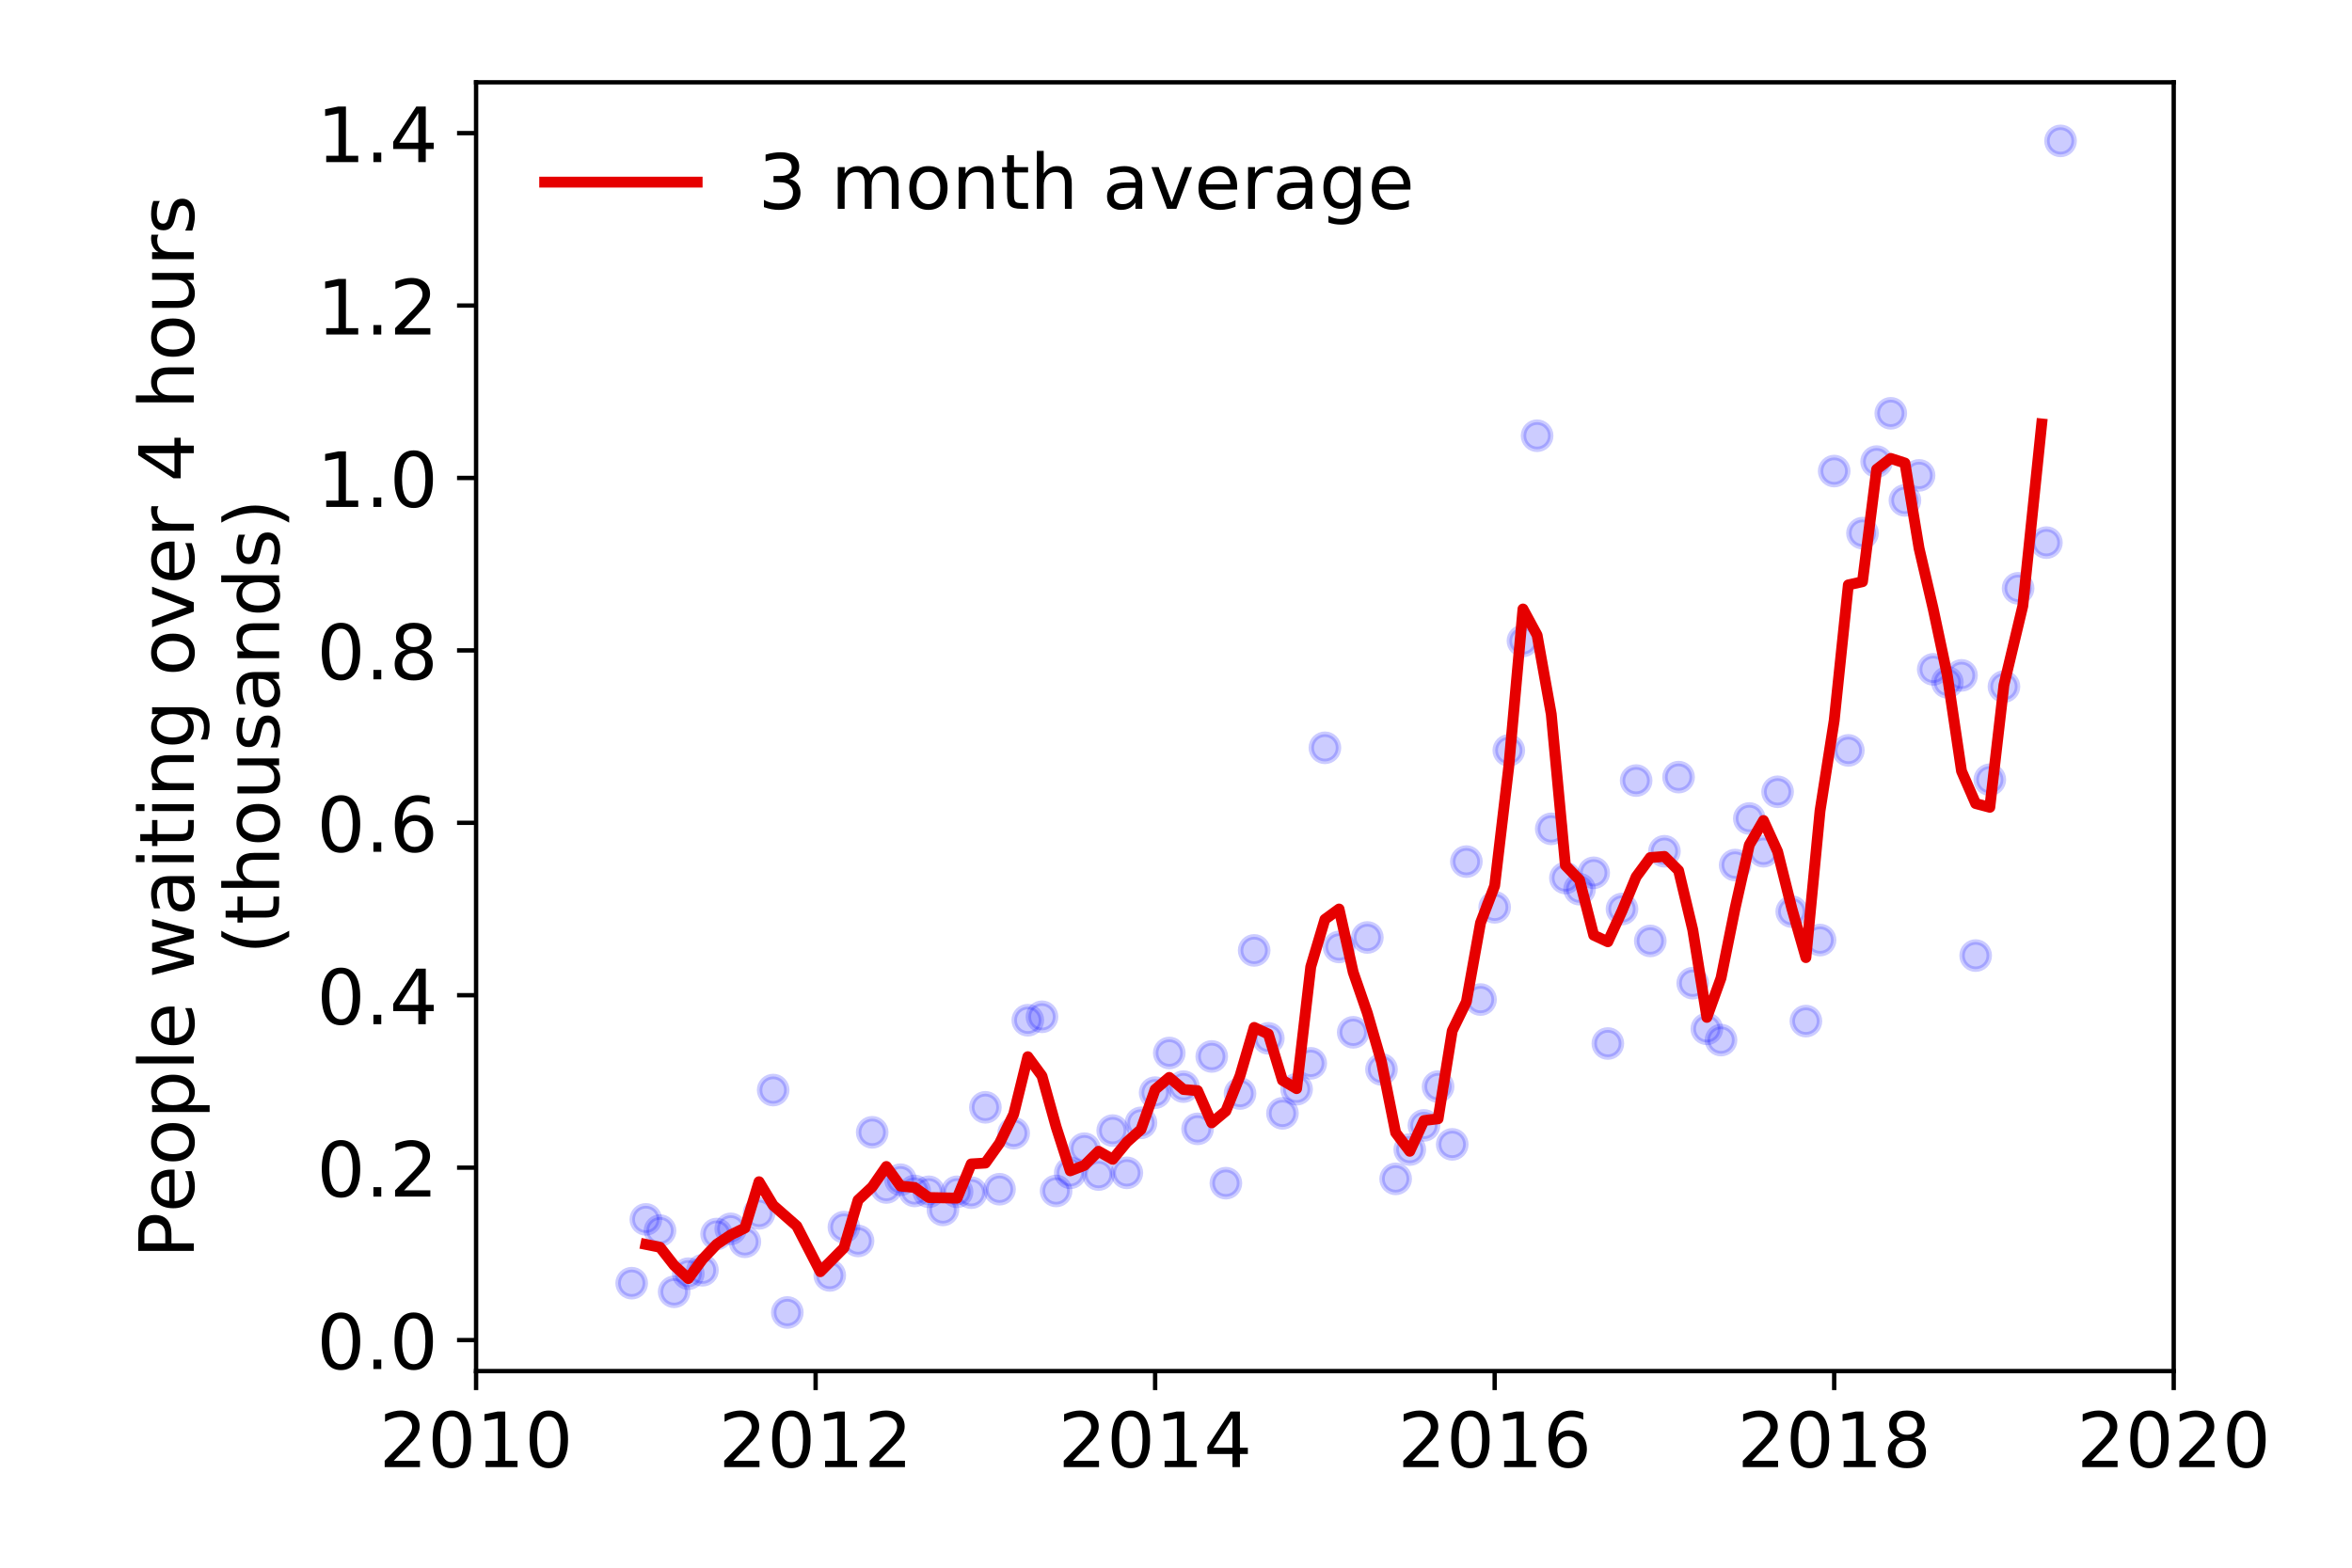 <?xml version="1.0" encoding="utf-8" standalone="no"?>
<!DOCTYPE svg PUBLIC "-//W3C//DTD SVG 1.1//EN"
  "http://www.w3.org/Graphics/SVG/1.1/DTD/svg11.dtd">
<!-- Created with matplotlib (https://matplotlib.org/) -->
<svg height="288pt" version="1.1" viewBox="0 0 432 288" width="432pt" xmlns="http://www.w3.org/2000/svg" xmlns:xlink="http://www.w3.org/1999/xlink">
 <defs>
  <style type="text/css">
*{stroke-linecap:butt;stroke-linejoin:round;}
  </style>
 </defs>
 <g id="figure_1">
  <g id="patch_1">
   <path d="M 0 288 
L 432 288 
L 432 0 
L 0 0 
z
" style="fill:#ffffff;"/>
  </g>
  <g id="axes_1">
   <g id="patch_2">
    <path d="M 87.445 251.88 
L 399.255 251.88 
L 399.255 15.12 
L 87.445 15.12 
z
" style="fill:#ffffff;"/>
   </g>
   <g id="matplotlib.axis_1">
    <g id="xtick_1">
     <g id="line2d_1">
      <defs>
       <path d="M 0 0 
L 0 3.5 
" id="m750788ff0d" style="stroke:#000000;stroke-width:0.8;"/>
      </defs>
      <g>
       <use style="stroke:#000000;stroke-width:0.8;" x="87.445" xlink:href="#m750788ff0d" y="251.88"/>
      </g>
     </g>
     <g id="text_1">
      <!-- 2010 -->
      <defs>
       <path d="M 19.188 8.297 
L 53.609 8.297 
L 53.609 0 
L 7.328 0 
L 7.328 8.297 
Q 12.938 14.109 22.625 23.891 
Q 32.328 33.688 34.812 36.531 
Q 39.547 41.844 41.422 45.531 
Q 43.312 49.219 43.312 52.781 
Q 43.312 58.594 39.234 62.25 
Q 35.156 65.922 28.609 65.922 
Q 23.969 65.922 18.812 64.312 
Q 13.672 62.703 7.812 59.422 
L 7.812 69.391 
Q 13.766 71.781 18.938 73 
Q 24.125 74.219 28.422 74.219 
Q 39.75 74.219 46.484 68.547 
Q 53.219 62.891 53.219 53.422 
Q 53.219 48.922 51.531 44.891 
Q 49.859 40.875 45.406 35.406 
Q 44.188 33.984 37.641 27.219 
Q 31.109 20.453 19.188 8.297 
z
" id="DejaVuSans-50"/>
       <path d="M 31.781 66.406 
Q 24.172 66.406 20.328 58.906 
Q 16.5 51.422 16.5 36.375 
Q 16.5 21.391 20.328 13.891 
Q 24.172 6.391 31.781 6.391 
Q 39.453 6.391 43.281 13.891 
Q 47.125 21.391 47.125 36.375 
Q 47.125 51.422 43.281 58.906 
Q 39.453 66.406 31.781 66.406 
z
M 31.781 74.219 
Q 44.047 74.219 50.516 64.516 
Q 56.984 54.828 56.984 36.375 
Q 56.984 17.969 50.516 8.266 
Q 44.047 -1.422 31.781 -1.422 
Q 19.531 -1.422 13.062 8.266 
Q 6.594 17.969 6.594 36.375 
Q 6.594 54.828 13.062 64.516 
Q 19.531 74.219 31.781 74.219 
z
" id="DejaVuSans-48"/>
       <path d="M 12.406 8.297 
L 28.516 8.297 
L 28.516 63.922 
L 10.984 60.406 
L 10.984 69.391 
L 28.422 72.906 
L 38.281 72.906 
L 38.281 8.297 
L 54.391 8.297 
L 54.391 0 
L 12.406 0 
z
" id="DejaVuSans-49"/>
      </defs>
      <g transform="translate(69.63 269.518)scale(0.14 -0.14)">
       <use xlink:href="#DejaVuSans-50"/>
       <use x="63.623" xlink:href="#DejaVuSans-48"/>
       <use x="127.246" xlink:href="#DejaVuSans-49"/>
       <use x="190.869" xlink:href="#DejaVuSans-48"/>
      </g>
     </g>
    </g>
    <g id="xtick_2">
     <g id="line2d_2">
      <g>
       <use style="stroke:#000000;stroke-width:0.8;" x="149.807" xlink:href="#m750788ff0d" y="251.88"/>
      </g>
     </g>
     <g id="text_2">
      <!-- 2012 -->
      <g transform="translate(131.992 269.518)scale(0.14 -0.14)">
       <use xlink:href="#DejaVuSans-50"/>
       <use x="63.623" xlink:href="#DejaVuSans-48"/>
       <use x="127.246" xlink:href="#DejaVuSans-49"/>
       <use x="190.869" xlink:href="#DejaVuSans-50"/>
      </g>
     </g>
    </g>
    <g id="xtick_3">
     <g id="line2d_3">
      <g>
       <use style="stroke:#000000;stroke-width:0.8;" x="212.169" xlink:href="#m750788ff0d" y="251.88"/>
      </g>
     </g>
     <g id="text_3">
      <!-- 2014 -->
      <defs>
       <path d="M 37.797 64.312 
L 12.891 25.391 
L 37.797 25.391 
z
M 35.203 72.906 
L 47.609 72.906 
L 47.609 25.391 
L 58.016 25.391 
L 58.016 17.188 
L 47.609 17.188 
L 47.609 0 
L 37.797 0 
L 37.797 17.188 
L 4.891 17.188 
L 4.891 26.703 
z
" id="DejaVuSans-52"/>
      </defs>
      <g transform="translate(194.354 269.518)scale(0.14 -0.14)">
       <use xlink:href="#DejaVuSans-50"/>
       <use x="63.623" xlink:href="#DejaVuSans-48"/>
       <use x="127.246" xlink:href="#DejaVuSans-49"/>
       <use x="190.869" xlink:href="#DejaVuSans-52"/>
      </g>
     </g>
    </g>
    <g id="xtick_4">
     <g id="line2d_4">
      <g>
       <use style="stroke:#000000;stroke-width:0.8;" x="274.531" xlink:href="#m750788ff0d" y="251.88"/>
      </g>
     </g>
     <g id="text_4">
      <!-- 2016 -->
      <defs>
       <path d="M 33.016 40.375 
Q 26.375 40.375 22.484 35.828 
Q 18.609 31.297 18.609 23.391 
Q 18.609 15.531 22.484 10.953 
Q 26.375 6.391 33.016 6.391 
Q 39.656 6.391 43.531 10.953 
Q 47.406 15.531 47.406 23.391 
Q 47.406 31.297 43.531 35.828 
Q 39.656 40.375 33.016 40.375 
z
M 52.594 71.297 
L 52.594 62.312 
Q 48.875 64.062 45.094 64.984 
Q 41.312 65.922 37.594 65.922 
Q 27.828 65.922 22.672 59.328 
Q 17.531 52.734 16.797 39.406 
Q 19.672 43.656 24.016 45.922 
Q 28.375 48.188 33.594 48.188 
Q 44.578 48.188 50.953 41.516 
Q 57.328 34.859 57.328 23.391 
Q 57.328 12.156 50.688 5.359 
Q 44.047 -1.422 33.016 -1.422 
Q 20.359 -1.422 13.672 8.266 
Q 6.984 17.969 6.984 36.375 
Q 6.984 53.656 15.188 63.938 
Q 23.391 74.219 37.203 74.219 
Q 40.922 74.219 44.703 73.484 
Q 48.484 72.75 52.594 71.297 
z
" id="DejaVuSans-54"/>
      </defs>
      <g transform="translate(256.716 269.518)scale(0.14 -0.14)">
       <use xlink:href="#DejaVuSans-50"/>
       <use x="63.623" xlink:href="#DejaVuSans-48"/>
       <use x="127.246" xlink:href="#DejaVuSans-49"/>
       <use x="190.869" xlink:href="#DejaVuSans-54"/>
      </g>
     </g>
    </g>
    <g id="xtick_5">
     <g id="line2d_5">
      <g>
       <use style="stroke:#000000;stroke-width:0.8;" x="336.893" xlink:href="#m750788ff0d" y="251.88"/>
      </g>
     </g>
     <g id="text_5">
      <!-- 2018 -->
      <defs>
       <path d="M 31.781 34.625 
Q 24.75 34.625 20.719 30.859 
Q 16.703 27.094 16.703 20.516 
Q 16.703 13.922 20.719 10.156 
Q 24.75 6.391 31.781 6.391 
Q 38.812 6.391 42.859 10.172 
Q 46.922 13.969 46.922 20.516 
Q 46.922 27.094 42.891 30.859 
Q 38.875 34.625 31.781 34.625 
z
M 21.922 38.812 
Q 15.578 40.375 12.031 44.719 
Q 8.5 49.078 8.5 55.328 
Q 8.5 64.062 14.719 69.141 
Q 20.953 74.219 31.781 74.219 
Q 42.672 74.219 48.875 69.141 
Q 55.078 64.062 55.078 55.328 
Q 55.078 49.078 51.531 44.719 
Q 48 40.375 41.703 38.812 
Q 48.828 37.156 52.797 32.312 
Q 56.781 27.484 56.781 20.516 
Q 56.781 9.906 50.312 4.234 
Q 43.844 -1.422 31.781 -1.422 
Q 19.734 -1.422 13.25 4.234 
Q 6.781 9.906 6.781 20.516 
Q 6.781 27.484 10.781 32.312 
Q 14.797 37.156 21.922 38.812 
z
M 18.312 54.391 
Q 18.312 48.734 21.844 45.562 
Q 25.391 42.391 31.781 42.391 
Q 38.141 42.391 41.719 45.562 
Q 45.312 48.734 45.312 54.391 
Q 45.312 60.062 41.719 63.234 
Q 38.141 66.406 31.781 66.406 
Q 25.391 66.406 21.844 63.234 
Q 18.312 60.062 18.312 54.391 
z
" id="DejaVuSans-56"/>
      </defs>
      <g transform="translate(319.078 269.518)scale(0.14 -0.14)">
       <use xlink:href="#DejaVuSans-50"/>
       <use x="63.623" xlink:href="#DejaVuSans-48"/>
       <use x="127.246" xlink:href="#DejaVuSans-49"/>
       <use x="190.869" xlink:href="#DejaVuSans-56"/>
      </g>
     </g>
    </g>
    <g id="xtick_6">
     <g id="line2d_6">
      <g>
       <use style="stroke:#000000;stroke-width:0.8;" x="399.255" xlink:href="#m750788ff0d" y="251.88"/>
      </g>
     </g>
     <g id="text_6">
      <!-- 2020 -->
      <g transform="translate(381.44 269.518)scale(0.14 -0.14)">
       <use xlink:href="#DejaVuSans-50"/>
       <use x="63.623" xlink:href="#DejaVuSans-48"/>
       <use x="127.246" xlink:href="#DejaVuSans-50"/>
       <use x="190.869" xlink:href="#DejaVuSans-48"/>
      </g>
     </g>
    </g>
   </g>
   <g id="matplotlib.axis_2">
    <g id="ytick_1">
     <g id="line2d_7">
      <defs>
       <path d="M 0 0 
L -3.5 0 
" id="me7d824324e" style="stroke:#000000;stroke-width:0.8;"/>
      </defs>
      <g>
       <use style="stroke:#000000;stroke-width:0.8;" x="87.445" xlink:href="#me7d824324e" y="246.186"/>
      </g>
     </g>
     <g id="text_7">
      <!-- 0.0 -->
      <defs>
       <path d="M 10.688 12.406 
L 21 12.406 
L 21 0 
L 10.688 0 
z
" id="DejaVuSans-46"/>
      </defs>
      <g transform="translate(58.181 251.505)scale(0.14 -0.14)">
       <use xlink:href="#DejaVuSans-48"/>
       <use x="63.623" xlink:href="#DejaVuSans-46"/>
       <use x="95.41" xlink:href="#DejaVuSans-48"/>
      </g>
     </g>
    </g>
    <g id="ytick_2">
     <g id="line2d_8">
      <g>
       <use style="stroke:#000000;stroke-width:0.8;" x="87.445" xlink:href="#me7d824324e" y="214.511"/>
      </g>
     </g>
     <g id="text_8">
      <!-- 0.2 -->
      <g transform="translate(58.181 219.83)scale(0.14 -0.14)">
       <use xlink:href="#DejaVuSans-48"/>
       <use x="63.623" xlink:href="#DejaVuSans-46"/>
       <use x="95.41" xlink:href="#DejaVuSans-50"/>
      </g>
     </g>
    </g>
    <g id="ytick_3">
     <g id="line2d_9">
      <g>
       <use style="stroke:#000000;stroke-width:0.8;" x="87.445" xlink:href="#me7d824324e" y="182.835"/>
      </g>
     </g>
     <g id="text_9">
      <!-- 0.4 -->
      <g transform="translate(58.181 188.154)scale(0.14 -0.14)">
       <use xlink:href="#DejaVuSans-48"/>
       <use x="63.623" xlink:href="#DejaVuSans-46"/>
       <use x="95.41" xlink:href="#DejaVuSans-52"/>
      </g>
     </g>
    </g>
    <g id="ytick_4">
     <g id="line2d_10">
      <g>
       <use style="stroke:#000000;stroke-width:0.8;" x="87.445" xlink:href="#me7d824324e" y="151.159"/>
      </g>
     </g>
     <g id="text_10">
      <!-- 0.6 -->
      <g transform="translate(58.181 156.478)scale(0.14 -0.14)">
       <use xlink:href="#DejaVuSans-48"/>
       <use x="63.623" xlink:href="#DejaVuSans-46"/>
       <use x="95.41" xlink:href="#DejaVuSans-54"/>
      </g>
     </g>
    </g>
    <g id="ytick_5">
     <g id="line2d_11">
      <g>
       <use style="stroke:#000000;stroke-width:0.8;" x="87.445" xlink:href="#me7d824324e" y="119.484"/>
      </g>
     </g>
     <g id="text_11">
      <!-- 0.8 -->
      <g transform="translate(58.181 124.802)scale(0.14 -0.14)">
       <use xlink:href="#DejaVuSans-48"/>
       <use x="63.623" xlink:href="#DejaVuSans-46"/>
       <use x="95.41" xlink:href="#DejaVuSans-56"/>
      </g>
     </g>
    </g>
    <g id="ytick_6">
     <g id="line2d_12">
      <g>
       <use style="stroke:#000000;stroke-width:0.8;" x="87.445" xlink:href="#me7d824324e" y="87.808"/>
      </g>
     </g>
     <g id="text_12">
      <!-- 1.0 -->
      <g transform="translate(58.181 93.127)scale(0.14 -0.14)">
       <use xlink:href="#DejaVuSans-49"/>
       <use x="63.623" xlink:href="#DejaVuSans-46"/>
       <use x="95.41" xlink:href="#DejaVuSans-48"/>
      </g>
     </g>
    </g>
    <g id="ytick_7">
     <g id="line2d_13">
      <g>
       <use style="stroke:#000000;stroke-width:0.8;" x="87.445" xlink:href="#me7d824324e" y="56.132"/>
      </g>
     </g>
     <g id="text_13">
      <!-- 1.2 -->
      <g transform="translate(58.181 61.451)scale(0.14 -0.14)">
       <use xlink:href="#DejaVuSans-49"/>
       <use x="63.623" xlink:href="#DejaVuSans-46"/>
       <use x="95.41" xlink:href="#DejaVuSans-50"/>
      </g>
     </g>
    </g>
    <g id="ytick_8">
     <g id="line2d_14">
      <g>
       <use style="stroke:#000000;stroke-width:0.8;" x="87.445" xlink:href="#me7d824324e" y="24.456"/>
      </g>
     </g>
     <g id="text_14">
      <!-- 1.4 -->
      <g transform="translate(58.181 29.775)scale(0.14 -0.14)">
       <use xlink:href="#DejaVuSans-49"/>
       <use x="63.623" xlink:href="#DejaVuSans-46"/>
       <use x="95.41" xlink:href="#DejaVuSans-52"/>
      </g>
     </g>
    </g>
    <g id="text_15">
     <!-- People waiting over 4 hours -->
     <defs>
      <path d="M 19.672 64.797 
L 19.672 37.406 
L 32.078 37.406 
Q 38.969 37.406 42.719 40.969 
Q 46.484 44.531 46.484 51.125 
Q 46.484 57.672 42.719 61.234 
Q 38.969 64.797 32.078 64.797 
z
M 9.812 72.906 
L 32.078 72.906 
Q 44.344 72.906 50.609 67.359 
Q 56.891 61.812 56.891 51.125 
Q 56.891 40.328 50.609 34.812 
Q 44.344 29.297 32.078 29.297 
L 19.672 29.297 
L 19.672 0 
L 9.812 0 
z
" id="DejaVuSans-80"/>
      <path d="M 56.203 29.594 
L 56.203 25.203 
L 14.891 25.203 
Q 15.484 15.922 20.484 11.062 
Q 25.484 6.203 34.422 6.203 
Q 39.594 6.203 44.453 7.469 
Q 49.312 8.734 54.109 11.281 
L 54.109 2.781 
Q 49.266 0.734 44.188 -0.344 
Q 39.109 -1.422 33.891 -1.422 
Q 20.797 -1.422 13.156 6.188 
Q 5.516 13.812 5.516 26.812 
Q 5.516 40.234 12.766 48.109 
Q 20.016 56 32.328 56 
Q 43.359 56 49.781 48.891 
Q 56.203 41.797 56.203 29.594 
z
M 47.219 32.234 
Q 47.125 39.594 43.094 43.984 
Q 39.062 48.391 32.422 48.391 
Q 24.906 48.391 20.391 44.141 
Q 15.875 39.891 15.188 32.172 
z
" id="DejaVuSans-101"/>
      <path d="M 30.609 48.391 
Q 23.391 48.391 19.188 42.75 
Q 14.984 37.109 14.984 27.297 
Q 14.984 17.484 19.156 11.844 
Q 23.344 6.203 30.609 6.203 
Q 37.797 6.203 41.984 11.859 
Q 46.188 17.531 46.188 27.297 
Q 46.188 37.016 41.984 42.703 
Q 37.797 48.391 30.609 48.391 
z
M 30.609 56 
Q 42.328 56 49.016 48.375 
Q 55.719 40.766 55.719 27.297 
Q 55.719 13.875 49.016 6.219 
Q 42.328 -1.422 30.609 -1.422 
Q 18.844 -1.422 12.172 6.219 
Q 5.516 13.875 5.516 27.297 
Q 5.516 40.766 12.172 48.375 
Q 18.844 56 30.609 56 
z
" id="DejaVuSans-111"/>
      <path d="M 18.109 8.203 
L 18.109 -20.797 
L 9.078 -20.797 
L 9.078 54.688 
L 18.109 54.688 
L 18.109 46.391 
Q 20.953 51.266 25.266 53.625 
Q 29.594 56 35.594 56 
Q 45.562 56 51.781 48.094 
Q 58.016 40.188 58.016 27.297 
Q 58.016 14.406 51.781 6.484 
Q 45.562 -1.422 35.594 -1.422 
Q 29.594 -1.422 25.266 0.953 
Q 20.953 3.328 18.109 8.203 
z
M 48.688 27.297 
Q 48.688 37.203 44.609 42.844 
Q 40.531 48.484 33.406 48.484 
Q 26.266 48.484 22.188 42.844 
Q 18.109 37.203 18.109 27.297 
Q 18.109 17.391 22.188 11.75 
Q 26.266 6.109 33.406 6.109 
Q 40.531 6.109 44.609 11.75 
Q 48.688 17.391 48.688 27.297 
z
" id="DejaVuSans-112"/>
      <path d="M 9.422 75.984 
L 18.406 75.984 
L 18.406 0 
L 9.422 0 
z
" id="DejaVuSans-108"/>
      <path id="DejaVuSans-32"/>
      <path d="M 4.203 54.688 
L 13.188 54.688 
L 24.422 12.016 
L 35.594 54.688 
L 46.188 54.688 
L 57.422 12.016 
L 68.609 54.688 
L 77.594 54.688 
L 63.281 0 
L 52.688 0 
L 40.922 44.828 
L 29.109 0 
L 18.5 0 
z
" id="DejaVuSans-119"/>
      <path d="M 34.281 27.484 
Q 23.391 27.484 19.188 25 
Q 14.984 22.516 14.984 16.5 
Q 14.984 11.719 18.141 8.906 
Q 21.297 6.109 26.703 6.109 
Q 34.188 6.109 38.703 11.406 
Q 43.219 16.703 43.219 25.484 
L 43.219 27.484 
z
M 52.203 31.203 
L 52.203 0 
L 43.219 0 
L 43.219 8.297 
Q 40.141 3.328 35.547 0.953 
Q 30.953 -1.422 24.312 -1.422 
Q 15.922 -1.422 10.953 3.297 
Q 6 8.016 6 15.922 
Q 6 25.141 12.172 29.828 
Q 18.359 34.516 30.609 34.516 
L 43.219 34.516 
L 43.219 35.406 
Q 43.219 41.609 39.141 45 
Q 35.062 48.391 27.688 48.391 
Q 23 48.391 18.547 47.266 
Q 14.109 46.141 10.016 43.891 
L 10.016 52.203 
Q 14.938 54.109 19.578 55.047 
Q 24.219 56 28.609 56 
Q 40.484 56 46.344 49.844 
Q 52.203 43.703 52.203 31.203 
z
" id="DejaVuSans-97"/>
      <path d="M 9.422 54.688 
L 18.406 54.688 
L 18.406 0 
L 9.422 0 
z
M 9.422 75.984 
L 18.406 75.984 
L 18.406 64.594 
L 9.422 64.594 
z
" id="DejaVuSans-105"/>
      <path d="M 18.312 70.219 
L 18.312 54.688 
L 36.812 54.688 
L 36.812 47.703 
L 18.312 47.703 
L 18.312 18.016 
Q 18.312 11.328 20.141 9.422 
Q 21.969 7.516 27.594 7.516 
L 36.812 7.516 
L 36.812 0 
L 27.594 0 
Q 17.188 0 13.234 3.875 
Q 9.281 7.766 9.281 18.016 
L 9.281 47.703 
L 2.688 47.703 
L 2.688 54.688 
L 9.281 54.688 
L 9.281 70.219 
z
" id="DejaVuSans-116"/>
      <path d="M 54.891 33.016 
L 54.891 0 
L 45.906 0 
L 45.906 32.719 
Q 45.906 40.484 42.875 44.328 
Q 39.844 48.188 33.797 48.188 
Q 26.516 48.188 22.312 43.547 
Q 18.109 38.922 18.109 30.906 
L 18.109 0 
L 9.078 0 
L 9.078 54.688 
L 18.109 54.688 
L 18.109 46.188 
Q 21.344 51.125 25.703 53.562 
Q 30.078 56 35.797 56 
Q 45.219 56 50.047 50.172 
Q 54.891 44.344 54.891 33.016 
z
" id="DejaVuSans-110"/>
      <path d="M 45.406 27.984 
Q 45.406 37.75 41.375 43.109 
Q 37.359 48.484 30.078 48.484 
Q 22.859 48.484 18.828 43.109 
Q 14.797 37.75 14.797 27.984 
Q 14.797 18.266 18.828 12.891 
Q 22.859 7.516 30.078 7.516 
Q 37.359 7.516 41.375 12.891 
Q 45.406 18.266 45.406 27.984 
z
M 54.391 6.781 
Q 54.391 -7.172 48.188 -13.984 
Q 42 -20.797 29.203 -20.797 
Q 24.469 -20.797 20.266 -20.094 
Q 16.062 -19.391 12.109 -17.922 
L 12.109 -9.188 
Q 16.062 -11.328 19.922 -12.344 
Q 23.781 -13.375 27.781 -13.375 
Q 36.625 -13.375 41.016 -8.766 
Q 45.406 -4.156 45.406 5.172 
L 45.406 9.625 
Q 42.625 4.781 38.281 2.391 
Q 33.938 0 27.875 0 
Q 17.828 0 11.672 7.656 
Q 5.516 15.328 5.516 27.984 
Q 5.516 40.672 11.672 48.328 
Q 17.828 56 27.875 56 
Q 33.938 56 38.281 53.609 
Q 42.625 51.219 45.406 46.391 
L 45.406 54.688 
L 54.391 54.688 
z
" id="DejaVuSans-103"/>
      <path d="M 2.984 54.688 
L 12.5 54.688 
L 29.594 8.797 
L 46.688 54.688 
L 56.203 54.688 
L 35.688 0 
L 23.484 0 
z
" id="DejaVuSans-118"/>
      <path d="M 41.109 46.297 
Q 39.594 47.172 37.812 47.578 
Q 36.031 48 33.891 48 
Q 26.266 48 22.188 43.047 
Q 18.109 38.094 18.109 28.812 
L 18.109 0 
L 9.078 0 
L 9.078 54.688 
L 18.109 54.688 
L 18.109 46.188 
Q 20.953 51.172 25.484 53.578 
Q 30.031 56 36.531 56 
Q 37.453 56 38.578 55.875 
Q 39.703 55.766 41.062 55.516 
z
" id="DejaVuSans-114"/>
      <path d="M 54.891 33.016 
L 54.891 0 
L 45.906 0 
L 45.906 32.719 
Q 45.906 40.484 42.875 44.328 
Q 39.844 48.188 33.797 48.188 
Q 26.516 48.188 22.312 43.547 
Q 18.109 38.922 18.109 30.906 
L 18.109 0 
L 9.078 0 
L 9.078 75.984 
L 18.109 75.984 
L 18.109 46.188 
Q 21.344 51.125 25.703 53.562 
Q 30.078 56 35.797 56 
Q 45.219 56 50.047 50.172 
Q 54.891 44.344 54.891 33.016 
z
" id="DejaVuSans-104"/>
      <path d="M 8.5 21.578 
L 8.5 54.688 
L 17.484 54.688 
L 17.484 21.922 
Q 17.484 14.156 20.5 10.266 
Q 23.531 6.391 29.594 6.391 
Q 36.859 6.391 41.078 11.031 
Q 45.312 15.672 45.312 23.688 
L 45.312 54.688 
L 54.297 54.688 
L 54.297 0 
L 45.312 0 
L 45.312 8.406 
Q 42.047 3.422 37.719 1 
Q 33.406 -1.422 27.688 -1.422 
Q 18.266 -1.422 13.375 4.438 
Q 8.5 10.297 8.5 21.578 
z
M 31.109 56 
z
" id="DejaVuSans-117"/>
      <path d="M 44.281 53.078 
L 44.281 44.578 
Q 40.484 46.531 36.375 47.5 
Q 32.281 48.484 27.875 48.484 
Q 21.188 48.484 17.844 46.438 
Q 14.5 44.391 14.5 40.281 
Q 14.5 37.156 16.891 35.375 
Q 19.281 33.594 26.516 31.984 
L 29.594 31.297 
Q 39.156 29.25 43.188 25.516 
Q 47.219 21.781 47.219 15.094 
Q 47.219 7.469 41.188 3.016 
Q 35.156 -1.422 24.609 -1.422 
Q 20.219 -1.422 15.453 -0.562 
Q 10.688 0.297 5.422 2 
L 5.422 11.281 
Q 10.406 8.688 15.234 7.391 
Q 20.062 6.109 24.812 6.109 
Q 31.156 6.109 34.562 8.281 
Q 37.984 10.453 37.984 14.406 
Q 37.984 18.062 35.516 20.016 
Q 33.062 21.969 24.703 23.781 
L 21.578 24.516 
Q 13.234 26.266 9.516 29.906 
Q 5.812 33.547 5.812 39.891 
Q 5.812 47.609 11.281 51.797 
Q 16.75 56 26.812 56 
Q 31.781 56 36.172 55.266 
Q 40.578 54.547 44.281 53.078 
z
" id="DejaVuSans-115"/>
     </defs>
     <g transform="translate(35.592 231.175)rotate(-90)scale(0.14 -0.14)">
      <use xlink:href="#DejaVuSans-80"/>
      <use x="60.256" xlink:href="#DejaVuSans-101"/>
      <use x="121.779" xlink:href="#DejaVuSans-111"/>
      <use x="182.961" xlink:href="#DejaVuSans-112"/>
      <use x="246.438" xlink:href="#DejaVuSans-108"/>
      <use x="274.221" xlink:href="#DejaVuSans-101"/>
      <use x="335.744" xlink:href="#DejaVuSans-32"/>
      <use x="367.531" xlink:href="#DejaVuSans-119"/>
      <use x="449.318" xlink:href="#DejaVuSans-97"/>
      <use x="510.598" xlink:href="#DejaVuSans-105"/>
      <use x="538.381" xlink:href="#DejaVuSans-116"/>
      <use x="577.59" xlink:href="#DejaVuSans-105"/>
      <use x="605.373" xlink:href="#DejaVuSans-110"/>
      <use x="668.752" xlink:href="#DejaVuSans-103"/>
      <use x="732.229" xlink:href="#DejaVuSans-32"/>
      <use x="764.016" xlink:href="#DejaVuSans-111"/>
      <use x="825.197" xlink:href="#DejaVuSans-118"/>
      <use x="884.377" xlink:href="#DejaVuSans-101"/>
      <use x="945.9" xlink:href="#DejaVuSans-114"/>
      <use x="987.014" xlink:href="#DejaVuSans-32"/>
      <use x="1018.801" xlink:href="#DejaVuSans-52"/>
      <use x="1082.424" xlink:href="#DejaVuSans-32"/>
      <use x="1114.211" xlink:href="#DejaVuSans-104"/>
      <use x="1177.59" xlink:href="#DejaVuSans-111"/>
      <use x="1238.771" xlink:href="#DejaVuSans-117"/>
      <use x="1302.15" xlink:href="#DejaVuSans-114"/>
      <use x="1343.264" xlink:href="#DejaVuSans-115"/>
     </g>
     <!-- (thousands) -->
     <defs>
      <path d="M 31 75.875 
Q 24.469 64.656 21.281 53.656 
Q 18.109 42.672 18.109 31.391 
Q 18.109 20.125 21.312 9.062 
Q 24.516 -2 31 -13.188 
L 23.188 -13.188 
Q 15.875 -1.703 12.234 9.375 
Q 8.594 20.453 8.594 31.391 
Q 8.594 42.281 12.203 53.312 
Q 15.828 64.359 23.188 75.875 
z
" id="DejaVuSans-40"/>
      <path d="M 45.406 46.391 
L 45.406 75.984 
L 54.391 75.984 
L 54.391 0 
L 45.406 0 
L 45.406 8.203 
Q 42.578 3.328 38.25 0.953 
Q 33.938 -1.422 27.875 -1.422 
Q 17.969 -1.422 11.734 6.484 
Q 5.516 14.406 5.516 27.297 
Q 5.516 40.188 11.734 48.094 
Q 17.969 56 27.875 56 
Q 33.938 56 38.25 53.625 
Q 42.578 51.266 45.406 46.391 
z
M 14.797 27.297 
Q 14.797 17.391 18.875 11.75 
Q 22.953 6.109 30.078 6.109 
Q 37.203 6.109 41.297 11.75 
Q 45.406 17.391 45.406 27.297 
Q 45.406 37.203 41.297 42.844 
Q 37.203 48.484 30.078 48.484 
Q 22.953 48.484 18.875 42.844 
Q 14.797 37.203 14.797 27.297 
z
" id="DejaVuSans-100"/>
      <path d="M 8.016 75.875 
L 15.828 75.875 
Q 23.141 64.359 26.781 53.312 
Q 30.422 42.281 30.422 31.391 
Q 30.422 20.453 26.781 9.375 
Q 23.141 -1.703 15.828 -13.188 
L 8.016 -13.188 
Q 14.5 -2 17.703 9.062 
Q 20.906 20.125 20.906 31.391 
Q 20.906 42.672 17.703 53.656 
Q 14.5 64.656 8.016 75.875 
z
" id="DejaVuSans-41"/>
     </defs>
     <g transform="translate(51.269 175.325)rotate(-90)scale(0.14 -0.14)">
      <use xlink:href="#DejaVuSans-40"/>
      <use x="39.014" xlink:href="#DejaVuSans-116"/>
      <use x="78.223" xlink:href="#DejaVuSans-104"/>
      <use x="141.602" xlink:href="#DejaVuSans-111"/>
      <use x="202.783" xlink:href="#DejaVuSans-117"/>
      <use x="266.162" xlink:href="#DejaVuSans-115"/>
      <use x="318.262" xlink:href="#DejaVuSans-97"/>
      <use x="379.541" xlink:href="#DejaVuSans-110"/>
      <use x="442.92" xlink:href="#DejaVuSans-100"/>
      <use x="506.396" xlink:href="#DejaVuSans-115"/>
      <use x="558.496" xlink:href="#DejaVuSans-41"/>
     </g>
    </g>
   </g>
   <g id="line2d_15">
    <defs>
     <path d="M 0 2.5 
C 0.663 2.5 1.299 2.237 1.768 1.768 
C 2.237 1.299 2.5 0.663 2.5 0 
C 2.5 -0.663 2.237 -1.299 1.768 -1.768 
C 1.299 -2.237 0.663 -2.5 0 -2.5 
C -0.663 -2.5 -1.299 -2.237 -1.768 -1.768 
C -2.237 -1.299 -2.5 -0.663 -2.5 0 
C -2.5 0.663 -2.237 1.299 -1.768 1.768 
C -1.299 2.237 -0.663 2.5 0 2.5 
z
" id="m8d3bf8ea1a" style="stroke:#0000ff;stroke-opacity:0.2;"/>
    </defs>
    <g clip-path="url(#p5a37e96a3f)">
     <use style="fill:#0000ff;fill-opacity:0.2;stroke:#0000ff;stroke-opacity:0.2;" x="378.468" xlink:href="#m8d3bf8ea1a" y="25.882"/>
     <use style="fill:#0000ff;fill-opacity:0.2;stroke:#0000ff;stroke-opacity:0.2;" x="375.869" xlink:href="#m8d3bf8ea1a" y="99.686"/>
     <use style="fill:#0000ff;fill-opacity:0.2;stroke:#0000ff;stroke-opacity:0.2;" x="370.672" xlink:href="#m8d3bf8ea1a" y="108.08"/>
     <use style="fill:#0000ff;fill-opacity:0.2;stroke:#0000ff;stroke-opacity:0.2;" x="368.074" xlink:href="#m8d3bf8ea1a" y="126.135"/>
     <use style="fill:#0000ff;fill-opacity:0.2;stroke:#0000ff;stroke-opacity:0.2;" x="365.476" xlink:href="#m8d3bf8ea1a" y="143.24"/>
     <use style="fill:#0000ff;fill-opacity:0.2;stroke:#0000ff;stroke-opacity:0.2;" x="362.877" xlink:href="#m8d3bf8ea1a" y="175.549"/>
     <use style="fill:#0000ff;fill-opacity:0.2;stroke:#0000ff;stroke-opacity:0.2;" x="360.279" xlink:href="#m8d3bf8ea1a" y="124.076"/>
     <use style="fill:#0000ff;fill-opacity:0.2;stroke:#0000ff;stroke-opacity:0.2;" x="357.68" xlink:href="#m8d3bf8ea1a" y="125.344"/>
     <use style="fill:#0000ff;fill-opacity:0.2;stroke:#0000ff;stroke-opacity:0.2;" x="355.082" xlink:href="#m8d3bf8ea1a" y="122.968"/>
     <use style="fill:#0000ff;fill-opacity:0.2;stroke:#0000ff;stroke-opacity:0.2;" x="352.483" xlink:href="#m8d3bf8ea1a" y="87.333"/>
     <use style="fill:#0000ff;fill-opacity:0.2;stroke:#0000ff;stroke-opacity:0.2;" x="349.885" xlink:href="#m8d3bf8ea1a" y="91.926"/>
     <use style="fill:#0000ff;fill-opacity:0.2;stroke:#0000ff;stroke-opacity:0.2;" x="347.287" xlink:href="#m8d3bf8ea1a" y="75.929"/>
     <use style="fill:#0000ff;fill-opacity:0.2;stroke:#0000ff;stroke-opacity:0.2;" x="344.688" xlink:href="#m8d3bf8ea1a" y="84.799"/>
     <use style="fill:#0000ff;fill-opacity:0.2;stroke:#0000ff;stroke-opacity:0.2;" x="342.09" xlink:href="#m8d3bf8ea1a" y="97.944"/>
     <use style="fill:#0000ff;fill-opacity:0.2;stroke:#0000ff;stroke-opacity:0.2;" x="339.491" xlink:href="#m8d3bf8ea1a" y="137.855"/>
     <use style="fill:#0000ff;fill-opacity:0.2;stroke:#0000ff;stroke-opacity:0.2;" x="336.893" xlink:href="#m8d3bf8ea1a" y="86.541"/>
     <use style="fill:#0000ff;fill-opacity:0.2;stroke:#0000ff;stroke-opacity:0.2;" x="334.295" xlink:href="#m8d3bf8ea1a" y="172.699"/>
     <use style="fill:#0000ff;fill-opacity:0.2;stroke:#0000ff;stroke-opacity:0.2;" x="331.696" xlink:href="#m8d3bf8ea1a" y="187.586"/>
     <use style="fill:#0000ff;fill-opacity:0.2;stroke:#0000ff;stroke-opacity:0.2;" x="329.098" xlink:href="#m8d3bf8ea1a" y="167.472"/>
     <use style="fill:#0000ff;fill-opacity:0.2;stroke:#0000ff;stroke-opacity:0.2;" x="326.499" xlink:href="#m8d3bf8ea1a" y="145.458"/>
     <use style="fill:#0000ff;fill-opacity:0.2;stroke:#0000ff;stroke-opacity:0.2;" x="323.901" xlink:href="#m8d3bf8ea1a" y="156.386"/>
     <use style="fill:#0000ff;fill-opacity:0.2;stroke:#0000ff;stroke-opacity:0.2;" x="321.303" xlink:href="#m8d3bf8ea1a" y="150.367"/>
     <use style="fill:#0000ff;fill-opacity:0.2;stroke:#0000ff;stroke-opacity:0.2;" x="318.704" xlink:href="#m8d3bf8ea1a" y="158.92"/>
     <use style="fill:#0000ff;fill-opacity:0.2;stroke:#0000ff;stroke-opacity:0.2;" x="316.106" xlink:href="#m8d3bf8ea1a" y="191.071"/>
     <use style="fill:#0000ff;fill-opacity:0.2;stroke:#0000ff;stroke-opacity:0.2;" x="313.507" xlink:href="#m8d3bf8ea1a" y="189.012"/>
     <use style="fill:#0000ff;fill-opacity:0.2;stroke:#0000ff;stroke-opacity:0.2;" x="310.909" xlink:href="#m8d3bf8ea1a" y="180.618"/>
     <use style="fill:#0000ff;fill-opacity:0.2;stroke:#0000ff;stroke-opacity:0.2;" x="308.31" xlink:href="#m8d3bf8ea1a" y="142.765"/>
     <use style="fill:#0000ff;fill-opacity:0.2;stroke:#0000ff;stroke-opacity:0.2;" x="305.712" xlink:href="#m8d3bf8ea1a" y="156.386"/>
     <use style="fill:#0000ff;fill-opacity:0.2;stroke:#0000ff;stroke-opacity:0.2;" x="303.114" xlink:href="#m8d3bf8ea1a" y="172.857"/>
     <use style="fill:#0000ff;fill-opacity:0.2;stroke:#0000ff;stroke-opacity:0.2;" x="300.515" xlink:href="#m8d3bf8ea1a" y="143.399"/>
     <use style="fill:#0000ff;fill-opacity:0.2;stroke:#0000ff;stroke-opacity:0.2;" x="297.917" xlink:href="#m8d3bf8ea1a" y="166.997"/>
     <use style="fill:#0000ff;fill-opacity:0.2;stroke:#0000ff;stroke-opacity:0.2;" x="295.318" xlink:href="#m8d3bf8ea1a" y="191.704"/>
     <use style="fill:#0000ff;fill-opacity:0.2;stroke:#0000ff;stroke-opacity:0.2;" x="292.72" xlink:href="#m8d3bf8ea1a" y="160.345"/>
     <use style="fill:#0000ff;fill-opacity:0.2;stroke:#0000ff;stroke-opacity:0.2;" x="290.122" xlink:href="#m8d3bf8ea1a" y="163.354"/>
     <use style="fill:#0000ff;fill-opacity:0.2;stroke:#0000ff;stroke-opacity:0.2;" x="287.523" xlink:href="#m8d3bf8ea1a" y="161.295"/>
     <use style="fill:#0000ff;fill-opacity:0.2;stroke:#0000ff;stroke-opacity:0.2;" x="284.925" xlink:href="#m8d3bf8ea1a" y="152.268"/>
     <use style="fill:#0000ff;fill-opacity:0.2;stroke:#0000ff;stroke-opacity:0.2;" x="282.326" xlink:href="#m8d3bf8ea1a" y="80.047"/>
     <use style="fill:#0000ff;fill-opacity:0.2;stroke:#0000ff;stroke-opacity:0.2;" x="279.728" xlink:href="#m8d3bf8ea1a" y="117.741"/>
     <use style="fill:#0000ff;fill-opacity:0.2;stroke:#0000ff;stroke-opacity:0.2;" x="277.129" xlink:href="#m8d3bf8ea1a" y="137.855"/>
     <use style="fill:#0000ff;fill-opacity:0.2;stroke:#0000ff;stroke-opacity:0.2;" x="274.531" xlink:href="#m8d3bf8ea1a" y="166.68"/>
     <use style="fill:#0000ff;fill-opacity:0.2;stroke:#0000ff;stroke-opacity:0.2;" x="271.933" xlink:href="#m8d3bf8ea1a" y="183.627"/>
     <use style="fill:#0000ff;fill-opacity:0.2;stroke:#0000ff;stroke-opacity:0.2;" x="269.334" xlink:href="#m8d3bf8ea1a" y="158.286"/>
     <use style="fill:#0000ff;fill-opacity:0.2;stroke:#0000ff;stroke-opacity:0.2;" x="266.736" xlink:href="#m8d3bf8ea1a" y="210.234"/>
     <use style="fill:#0000ff;fill-opacity:0.2;stroke:#0000ff;stroke-opacity:0.2;" x="264.137" xlink:href="#m8d3bf8ea1a" y="199.623"/>
     <use style="fill:#0000ff;fill-opacity:0.2;stroke:#0000ff;stroke-opacity:0.2;" x="261.539" xlink:href="#m8d3bf8ea1a" y="206.75"/>
     <use style="fill:#0000ff;fill-opacity:0.2;stroke:#0000ff;stroke-opacity:0.2;" x="258.94" xlink:href="#m8d3bf8ea1a" y="211.185"/>
     <use style="fill:#0000ff;fill-opacity:0.2;stroke:#0000ff;stroke-opacity:0.2;" x="256.342" xlink:href="#m8d3bf8ea1a" y="216.57"/>
     <use style="fill:#0000ff;fill-opacity:0.2;stroke:#0000ff;stroke-opacity:0.2;" x="253.744" xlink:href="#m8d3bf8ea1a" y="196.455"/>
     <use style="fill:#0000ff;fill-opacity:0.2;stroke:#0000ff;stroke-opacity:0.2;" x="251.145" xlink:href="#m8d3bf8ea1a" y="172.224"/>
     <use style="fill:#0000ff;fill-opacity:0.2;stroke:#0000ff;stroke-opacity:0.2;" x="248.547" xlink:href="#m8d3bf8ea1a" y="189.645"/>
     <use style="fill:#0000ff;fill-opacity:0.2;stroke:#0000ff;stroke-opacity:0.2;" x="245.948" xlink:href="#m8d3bf8ea1a" y="173.966"/>
     <use style="fill:#0000ff;fill-opacity:0.2;stroke:#0000ff;stroke-opacity:0.2;" x="243.35" xlink:href="#m8d3bf8ea1a" y="137.38"/>
     <use style="fill:#0000ff;fill-opacity:0.2;stroke:#0000ff;stroke-opacity:0.2;" x="240.752" xlink:href="#m8d3bf8ea1a" y="195.347"/>
     <use style="fill:#0000ff;fill-opacity:0.2;stroke:#0000ff;stroke-opacity:0.2;" x="238.153" xlink:href="#m8d3bf8ea1a" y="200.098"/>
     <use style="fill:#0000ff;fill-opacity:0.2;stroke:#0000ff;stroke-opacity:0.2;" x="235.555" xlink:href="#m8d3bf8ea1a" y="204.533"/>
     <use style="fill:#0000ff;fill-opacity:0.2;stroke:#0000ff;stroke-opacity:0.2;" x="232.956" xlink:href="#m8d3bf8ea1a" y="190.754"/>
     <use style="fill:#0000ff;fill-opacity:0.2;stroke:#0000ff;stroke-opacity:0.2;" x="230.358" xlink:href="#m8d3bf8ea1a" y="174.599"/>
     <use style="fill:#0000ff;fill-opacity:0.2;stroke:#0000ff;stroke-opacity:0.2;" x="227.76" xlink:href="#m8d3bf8ea1a" y="200.89"/>
     <use style="fill:#0000ff;fill-opacity:0.2;stroke:#0000ff;stroke-opacity:0.2;" x="225.161" xlink:href="#m8d3bf8ea1a" y="217.361"/>
     <use style="fill:#0000ff;fill-opacity:0.2;stroke:#0000ff;stroke-opacity:0.2;" x="222.563" xlink:href="#m8d3bf8ea1a" y="194.08"/>
     <use style="fill:#0000ff;fill-opacity:0.2;stroke:#0000ff;stroke-opacity:0.2;" x="219.964" xlink:href="#m8d3bf8ea1a" y="207.384"/>
     <use style="fill:#0000ff;fill-opacity:0.2;stroke:#0000ff;stroke-opacity:0.2;" x="217.366" xlink:href="#m8d3bf8ea1a" y="199.623"/>
     <use style="fill:#0000ff;fill-opacity:0.2;stroke:#0000ff;stroke-opacity:0.2;" x="214.767" xlink:href="#m8d3bf8ea1a" y="193.446"/>
     <use style="fill:#0000ff;fill-opacity:0.2;stroke:#0000ff;stroke-opacity:0.2;" x="212.169" xlink:href="#m8d3bf8ea1a" y="200.732"/>
     <use style="fill:#0000ff;fill-opacity:0.2;stroke:#0000ff;stroke-opacity:0.2;" x="209.571" xlink:href="#m8d3bf8ea1a" y="206.275"/>
     <use style="fill:#0000ff;fill-opacity:0.2;stroke:#0000ff;stroke-opacity:0.2;" x="206.972" xlink:href="#m8d3bf8ea1a" y="215.461"/>
     <use style="fill:#0000ff;fill-opacity:0.2;stroke:#0000ff;stroke-opacity:0.2;" x="204.374" xlink:href="#m8d3bf8ea1a" y="207.7"/>
     <use style="fill:#0000ff;fill-opacity:0.2;stroke:#0000ff;stroke-opacity:0.2;" x="201.775" xlink:href="#m8d3bf8ea1a" y="215.778"/>
     <use style="fill:#0000ff;fill-opacity:0.2;stroke:#0000ff;stroke-opacity:0.2;" x="199.177" xlink:href="#m8d3bf8ea1a" y="211.026"/>
     <use style="fill:#0000ff;fill-opacity:0.2;stroke:#0000ff;stroke-opacity:0.2;" x="196.578" xlink:href="#m8d3bf8ea1a" y="215.461"/>
     <use style="fill:#0000ff;fill-opacity:0.2;stroke:#0000ff;stroke-opacity:0.2;" x="193.98" xlink:href="#m8d3bf8ea1a" y="218.787"/>
     <use style="fill:#0000ff;fill-opacity:0.2;stroke:#0000ff;stroke-opacity:0.2;" x="191.382" xlink:href="#m8d3bf8ea1a" y="186.794"/>
     <use style="fill:#0000ff;fill-opacity:0.2;stroke:#0000ff;stroke-opacity:0.2;" x="188.783" xlink:href="#m8d3bf8ea1a" y="187.428"/>
     <use style="fill:#0000ff;fill-opacity:0.2;stroke:#0000ff;stroke-opacity:0.2;" x="186.185" xlink:href="#m8d3bf8ea1a" y="208.175"/>
     <use style="fill:#0000ff;fill-opacity:0.2;stroke:#0000ff;stroke-opacity:0.2;" x="183.586" xlink:href="#m8d3bf8ea1a" y="218.47"/>
     <use style="fill:#0000ff;fill-opacity:0.2;stroke:#0000ff;stroke-opacity:0.2;" x="180.988" xlink:href="#m8d3bf8ea1a" y="203.424"/>
     <use style="fill:#0000ff;fill-opacity:0.2;stroke:#0000ff;stroke-opacity:0.2;" x="178.39" xlink:href="#m8d3bf8ea1a" y="219.104"/>
     <use style="fill:#0000ff;fill-opacity:0.2;stroke:#0000ff;stroke-opacity:0.2;" x="175.791" xlink:href="#m8d3bf8ea1a" y="218.945"/>
     <use style="fill:#0000ff;fill-opacity:0.2;stroke:#0000ff;stroke-opacity:0.2;" x="173.193" xlink:href="#m8d3bf8ea1a" y="222.271"/>
     <use style="fill:#0000ff;fill-opacity:0.2;stroke:#0000ff;stroke-opacity:0.2;" x="170.594" xlink:href="#m8d3bf8ea1a" y="218.945"/>
     <use style="fill:#0000ff;fill-opacity:0.2;stroke:#0000ff;stroke-opacity:0.2;" x="167.996" xlink:href="#m8d3bf8ea1a" y="218.787"/>
     <use style="fill:#0000ff;fill-opacity:0.2;stroke:#0000ff;stroke-opacity:0.2;" x="165.398" xlink:href="#m8d3bf8ea1a" y="216.728"/>
     <use style="fill:#0000ff;fill-opacity:0.2;stroke:#0000ff;stroke-opacity:0.2;" x="162.799" xlink:href="#m8d3bf8ea1a" y="218.153"/>
     <use style="fill:#0000ff;fill-opacity:0.2;stroke:#0000ff;stroke-opacity:0.2;" x="160.201" xlink:href="#m8d3bf8ea1a" y="208.017"/>
     <use style="fill:#0000ff;fill-opacity:0.2;stroke:#0000ff;stroke-opacity:0.2;" x="157.602" xlink:href="#m8d3bf8ea1a" y="227.973"/>
     <use style="fill:#0000ff;fill-opacity:0.2;stroke:#0000ff;stroke-opacity:0.2;" x="155.004" xlink:href="#m8d3bf8ea1a" y="225.439"/>
     <use style="fill:#0000ff;fill-opacity:0.2;stroke:#0000ff;stroke-opacity:0.2;" x="152.405" xlink:href="#m8d3bf8ea1a" y="234.308"/>
     <use style="fill:#0000ff;fill-opacity:0.2;stroke:#0000ff;stroke-opacity:0.2;" x="144.61" xlink:href="#m8d3bf8ea1a" y="241.118"/>
     <use style="fill:#0000ff;fill-opacity:0.2;stroke:#0000ff;stroke-opacity:0.2;" x="142.012" xlink:href="#m8d3bf8ea1a" y="200.257"/>
     <use style="fill:#0000ff;fill-opacity:0.2;stroke:#0000ff;stroke-opacity:0.2;" x="139.413" xlink:href="#m8d3bf8ea1a" y="222.905"/>
     <use style="fill:#0000ff;fill-opacity:0.2;stroke:#0000ff;stroke-opacity:0.2;" x="136.815" xlink:href="#m8d3bf8ea1a" y="228.131"/>
     <use style="fill:#0000ff;fill-opacity:0.2;stroke:#0000ff;stroke-opacity:0.2;" x="134.216" xlink:href="#m8d3bf8ea1a" y="225.755"/>
     <use style="fill:#0000ff;fill-opacity:0.2;stroke:#0000ff;stroke-opacity:0.2;" x="131.618" xlink:href="#m8d3bf8ea1a" y="226.706"/>
     <use style="fill:#0000ff;fill-opacity:0.2;stroke:#0000ff;stroke-opacity:0.2;" x="129.02" xlink:href="#m8d3bf8ea1a" y="233.358"/>
     <use style="fill:#0000ff;fill-opacity:0.2;stroke:#0000ff;stroke-opacity:0.2;" x="126.421" xlink:href="#m8d3bf8ea1a" y="233.991"/>
     <use style="fill:#0000ff;fill-opacity:0.2;stroke:#0000ff;stroke-opacity:0.2;" x="123.823" xlink:href="#m8d3bf8ea1a" y="237.317"/>
     <use style="fill:#0000ff;fill-opacity:0.2;stroke:#0000ff;stroke-opacity:0.2;" x="121.224" xlink:href="#m8d3bf8ea1a" y="226.072"/>
     <use style="fill:#0000ff;fill-opacity:0.2;stroke:#0000ff;stroke-opacity:0.2;" x="118.626" xlink:href="#m8d3bf8ea1a" y="224.013"/>
     <use style="fill:#0000ff;fill-opacity:0.2;stroke:#0000ff;stroke-opacity:0.2;" x="116.028" xlink:href="#m8d3bf8ea1a" y="235.733"/>
    </g>
   </g>
   <g id="line2d_16">
    <path clip-path="url(#p5a37e96a3f)" d="M 375.003 77.883 
L 371.539 111.301 
L 368.074 125.819 
L 365.476 148.308 
L 362.877 147.622 
L 360.279 141.656 
L 357.68 124.129 
L 355.082 111.881 
L 352.483 100.742 
L 349.885 85.063 
L 347.287 84.218 
L 344.688 86.224 
L 342.09 106.866 
L 339.491 107.447 
L 336.893 132.365 
L 334.295 148.942 
L 331.696 175.919 
L 329.098 166.839 
L 326.499 156.438 
L 323.901 150.737 
L 321.303 155.224 
L 318.704 166.786 
L 316.106 179.667 
L 313.507 186.9 
L 310.909 170.798 
L 308.31 159.923 
L 305.712 157.336 
L 303.114 157.547 
L 300.515 161.084 
L 297.917 167.367 
L 295.318 173.015 
L 292.72 171.801 
L 290.122 161.665 
L 287.523 158.973 
L 284.925 131.204 
L 282.326 116.685 
L 279.728 111.881 
L 277.129 140.759 
L 274.531 162.721 
L 271.933 169.531 
L 269.334 184.049 
L 266.736 189.381 
L 264.137 205.536 
L 261.539 205.853 
L 258.94 211.501 
L 256.342 208.07 
L 253.744 195.083 
L 251.145 186.108 
L 248.547 178.611 
L 245.948 166.997 
L 243.35 168.898 
L 240.752 177.608 
L 238.153 199.993 
L 235.555 198.462 
L 232.956 189.962 
L 230.358 188.748 
L 227.76 197.617 
L 225.161 204.11 
L 222.563 206.275 
L 219.964 200.362 
L 217.366 200.151 
L 214.767 197.934 
L 212.169 200.151 
L 209.571 207.489 
L 206.972 209.812 
L 204.374 212.98 
L 201.775 211.501 
L 199.177 214.088 
L 196.578 215.091 
L 193.98 207.014 
L 191.382 197.67 
L 188.783 194.133 
L 186.185 204.691 
L 183.586 210.023 
L 180.988 213.666 
L 178.39 213.824 
L 175.791 220.107 
L 173.193 220.054 
L 170.594 220.001 
L 167.996 218.153 
L 165.398 217.889 
L 162.799 214.299 
L 160.201 218.048 
L 157.602 220.476 
L 155.004 229.24 
L 150.673 233.622 
L 146.342 225.228 
L 142.012 221.426 
L 139.413 217.097 
L 136.815 225.597 
L 134.216 226.864 
L 131.618 228.606 
L 129.02 231.352 
L 126.421 234.889 
L 123.823 232.46 
L 121.224 229.134 
L 118.626 228.606 
" style="fill:none;stroke:#e60000;stroke-linecap:square;stroke-width:2;"/>
   </g>
   <g id="patch_3">
    <path d="M 87.445 251.88 
L 87.445 15.12 
" style="fill:none;stroke:#000000;stroke-linecap:square;stroke-linejoin:miter;stroke-width:0.8;"/>
   </g>
   <g id="patch_4">
    <path d="M 399.255 251.88 
L 399.255 15.12 
" style="fill:none;stroke:#000000;stroke-linecap:square;stroke-linejoin:miter;stroke-width:0.8;"/>
   </g>
   <g id="patch_5">
    <path d="M 87.445 251.88 
L 399.255 251.88 
" style="fill:none;stroke:#000000;stroke-linecap:square;stroke-linejoin:miter;stroke-width:0.8;"/>
   </g>
   <g id="patch_6">
    <path d="M 87.445 15.12 
L 399.255 15.12 
" style="fill:none;stroke:#000000;stroke-linecap:square;stroke-linejoin:miter;stroke-width:0.8;"/>
   </g>
   <g id="legend_1">
    <g id="line2d_17">
     <path d="M 100.045 33.458 
L 128.045 33.458 
" style="fill:none;stroke:#e60000;stroke-linecap:square;stroke-width:2;"/>
    </g>
    <g id="line2d_18"/>
    <g id="text_16">
     <!-- 3 month average -->
     <defs>
      <path d="M 40.578 39.312 
Q 47.656 37.797 51.625 33 
Q 55.609 28.219 55.609 21.188 
Q 55.609 10.406 48.188 4.484 
Q 40.766 -1.422 27.094 -1.422 
Q 22.516 -1.422 17.656 -0.516 
Q 12.797 0.391 7.625 2.203 
L 7.625 11.719 
Q 11.719 9.328 16.594 8.109 
Q 21.484 6.891 26.812 6.891 
Q 36.078 6.891 40.938 10.547 
Q 45.797 14.203 45.797 21.188 
Q 45.797 27.641 41.281 31.266 
Q 36.766 34.906 28.719 34.906 
L 20.219 34.906 
L 20.219 43.016 
L 29.109 43.016 
Q 36.375 43.016 40.234 45.922 
Q 44.094 48.828 44.094 54.297 
Q 44.094 59.906 40.109 62.906 
Q 36.141 65.922 28.719 65.922 
Q 24.656 65.922 20.016 65.031 
Q 15.375 64.156 9.812 62.312 
L 9.812 71.094 
Q 15.438 72.656 20.344 73.438 
Q 25.25 74.219 29.594 74.219 
Q 40.828 74.219 47.359 69.109 
Q 53.906 64.016 53.906 55.328 
Q 53.906 49.266 50.438 45.094 
Q 46.969 40.922 40.578 39.312 
z
" id="DejaVuSans-51"/>
      <path d="M 52 44.188 
Q 55.375 50.25 60.062 53.125 
Q 64.75 56 71.094 56 
Q 79.641 56 84.281 50.016 
Q 88.922 44.047 88.922 33.016 
L 88.922 0 
L 79.891 0 
L 79.891 32.719 
Q 79.891 40.578 77.094 44.375 
Q 74.312 48.188 68.609 48.188 
Q 61.625 48.188 57.562 43.547 
Q 53.516 38.922 53.516 30.906 
L 53.516 0 
L 44.484 0 
L 44.484 32.719 
Q 44.484 40.625 41.703 44.406 
Q 38.922 48.188 33.109 48.188 
Q 26.219 48.188 22.156 43.531 
Q 18.109 38.875 18.109 30.906 
L 18.109 0 
L 9.078 0 
L 9.078 54.688 
L 18.109 54.688 
L 18.109 46.188 
Q 21.188 51.219 25.484 53.609 
Q 29.781 56 35.688 56 
Q 41.656 56 45.828 52.969 
Q 50 49.953 52 44.188 
z
" id="DejaVuSans-109"/>
     </defs>
     <g transform="translate(139.245 38.358)scale(0.14 -0.14)">
      <use xlink:href="#DejaVuSans-51"/>
      <use x="63.623" xlink:href="#DejaVuSans-32"/>
      <use x="95.41" xlink:href="#DejaVuSans-109"/>
      <use x="192.822" xlink:href="#DejaVuSans-111"/>
      <use x="254.004" xlink:href="#DejaVuSans-110"/>
      <use x="317.383" xlink:href="#DejaVuSans-116"/>
      <use x="356.592" xlink:href="#DejaVuSans-104"/>
      <use x="419.971" xlink:href="#DejaVuSans-32"/>
      <use x="451.758" xlink:href="#DejaVuSans-97"/>
      <use x="513.037" xlink:href="#DejaVuSans-118"/>
      <use x="572.217" xlink:href="#DejaVuSans-101"/>
      <use x="633.74" xlink:href="#DejaVuSans-114"/>
      <use x="674.854" xlink:href="#DejaVuSans-97"/>
      <use x="736.133" xlink:href="#DejaVuSans-103"/>
      <use x="799.609" xlink:href="#DejaVuSans-101"/>
     </g>
    </g>
   </g>
  </g>
 </g>
 <defs>
  <clipPath id="p5a37e96a3f">
   <rect height="236.76" width="311.81" x="87.445" y="15.12"/>
  </clipPath>
 </defs>
</svg>
